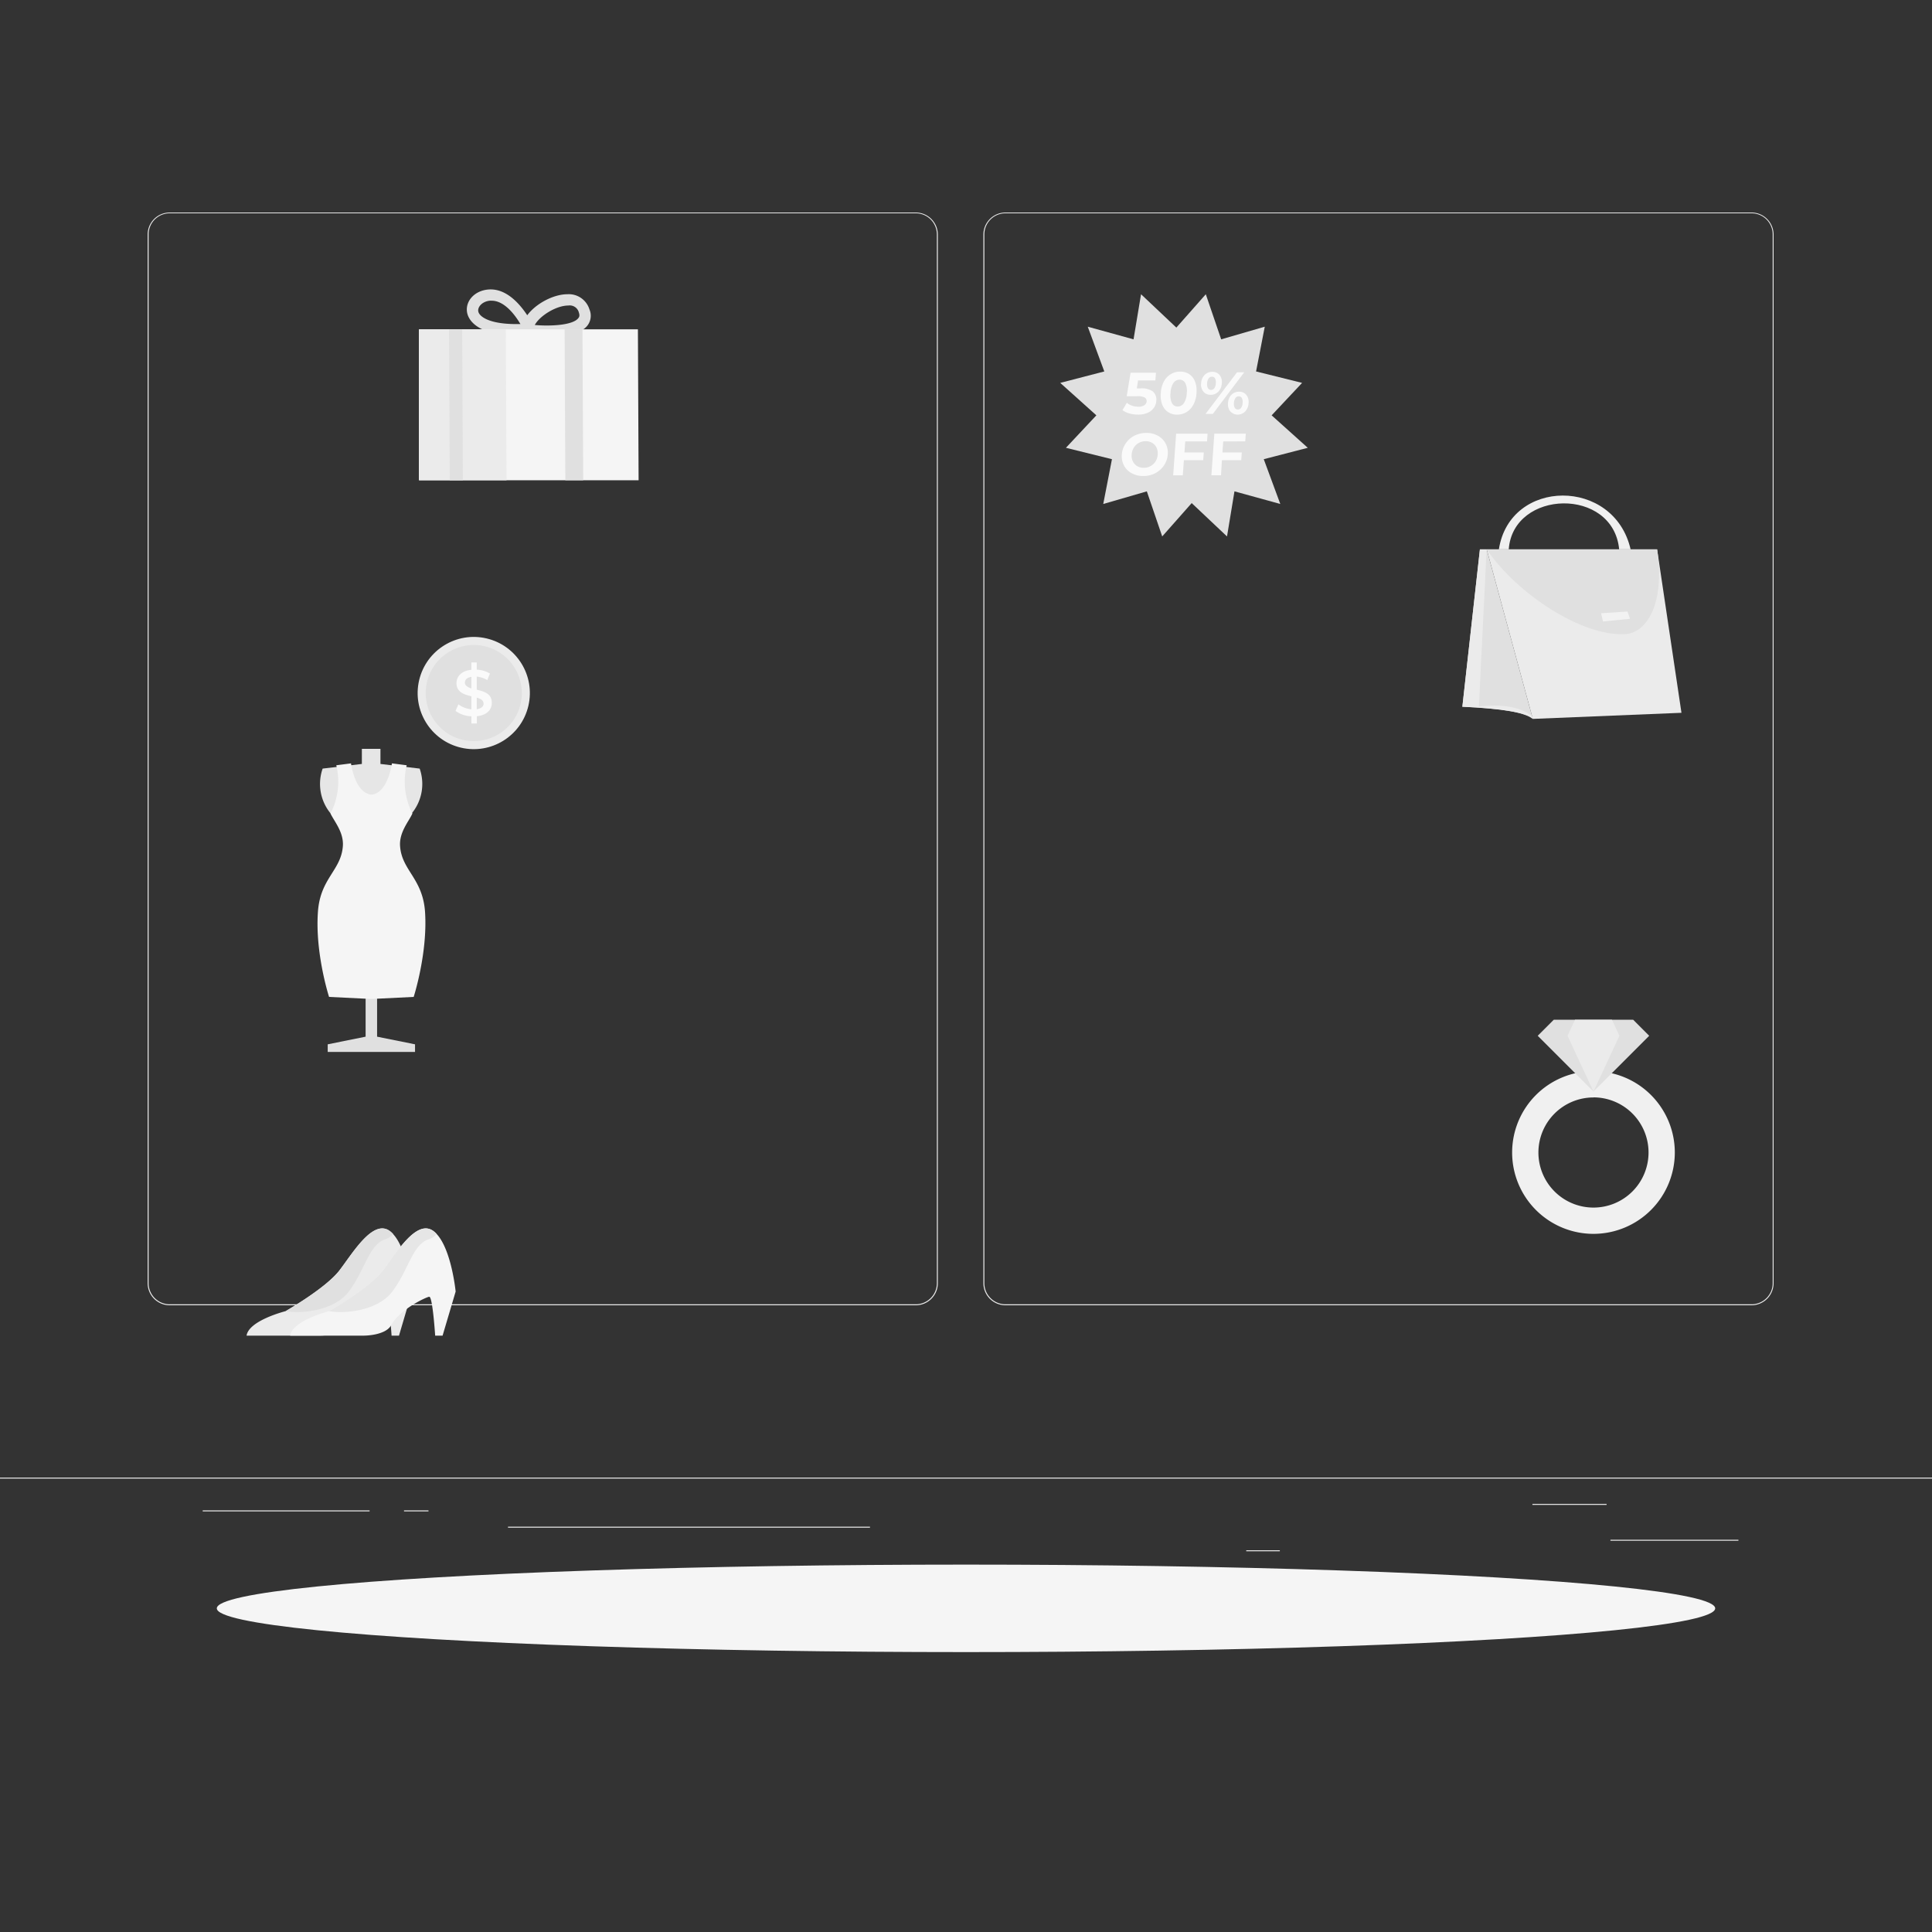 <svg xmlns="http://www.w3.org/2000/svg" viewBox="0 0 500 500"><rect x="0" y="0" width="500" height="500" fill="#333333" stroke="none"/><g id="freepik--background-complete--inject-1"><rect y="382.4" width="500" height="0.25" style="fill:#ebebeb"></rect><rect x="416.78" y="398.49" width="33.12" height="0.25" style="fill:#ebebeb"></rect><rect x="322.53" y="401.21" width="8.69" height="0.25" style="fill:#ebebeb"></rect><rect x="396.59" y="389.21" width="19.19" height="0.25" style="fill:#ebebeb"></rect><rect x="52.46" y="390.89" width="43.19" height="0.25" style="fill:#ebebeb"></rect><rect x="104.56" y="390.89" width="6.33" height="0.25" style="fill:#ebebeb"></rect><rect x="131.47" y="395.11" width="93.68" height="0.25" style="fill:#ebebeb"></rect><path d="M237,337.8H43.91a5.71,5.71,0,0,1-5.7-5.71V60.66A5.71,5.71,0,0,1,43.91,55H237a5.71,5.71,0,0,1,5.71,5.71V332.09A5.71,5.71,0,0,1,237,337.8ZM43.91,55.2a5.46,5.46,0,0,0-5.45,5.46V332.09a5.46,5.46,0,0,0,5.45,5.46H237a5.47,5.47,0,0,0,5.46-5.46V60.66A5.47,5.47,0,0,0,237,55.2Z" style="fill:#ebebeb"></path><path d="M453.31,337.8H260.21a5.72,5.72,0,0,1-5.71-5.71V60.66A5.72,5.72,0,0,1,260.21,55h193.1A5.71,5.71,0,0,1,459,60.66V332.09A5.71,5.71,0,0,1,453.31,337.8ZM260.21,55.2a5.47,5.47,0,0,0-5.46,5.46V332.09a5.47,5.47,0,0,0,5.46,5.46h193.1a5.47,5.47,0,0,0,5.46-5.46V60.66a5.47,5.47,0,0,0-5.46-5.46Z" style="fill:#ebebeb"></path><polygon points="304.44 84.78 312.06 76.15 316.04 87.82 327.32 84.55 325.07 96.13 336.98 99.09 329.1 107.49 338.45 115.89 327.06 118.84 331.34 130.43 319.48 127.16 317.55 138.83 308.41 130.2 300.78 138.83 296.8 127.16 285.52 130.43 287.77 118.84 275.86 115.89 283.74 107.49 274.39 99.09 285.79 96.13 281.51 84.55 293.36 87.82 295.3 76.15 304.44 84.78" style="fill:#e0e0e0"></polygon><path d="M298.34,101.3a2.79,2.79,0,0,1,.91,2.43,3.51,3.51,0,0,1-.62,1.8,3.84,3.84,0,0,1-1.59,1.29,6,6,0,0,1-2.51.48,8.26,8.26,0,0,1-2.22-.3,5.33,5.33,0,0,1-1.81-.85l1.12-1.91A4.31,4.31,0,0,0,293,105a5.28,5.28,0,0,0,1.63.25,2.64,2.64,0,0,0,1.5-.37,1.3,1.3,0,0,0,.62-1,1.09,1.09,0,0,0-.49-1,3.8,3.8,0,0,0-1.92-.35h-2.75l1-6.06h6.57l-.15,2h-4.49l-.31,2.05h.88A4.92,4.92,0,0,1,298.34,101.3Z" style="fill:#fafafa"></path><path d="M302.29,106.64a4.08,4.08,0,0,1-1.5-1.91,6.73,6.73,0,0,1-.38-3,7.36,7.36,0,0,1,.8-3A5,5,0,0,1,303,96.83a4.62,4.62,0,0,1,2.43-.66,4.17,4.17,0,0,1,2.34.66,4.08,4.08,0,0,1,1.5,1.91,6.85,6.85,0,0,1,.38,3,7.21,7.21,0,0,1-.81,3,4.89,4.89,0,0,1-1.77,1.91,4.62,4.62,0,0,1-2.43.66A4.17,4.17,0,0,1,302.29,106.64Zm4.09-2.29a5,5,0,0,0,.75-2.62,4.59,4.59,0,0,0-.38-2.61,1.62,1.62,0,0,0-1.48-.85,1.9,1.9,0,0,0-1.59.85,5.06,5.06,0,0,0-.75,2.61,4.62,4.62,0,0,0,.38,2.62,1.61,1.61,0,0,0,1.47.85A1.92,1.92,0,0,0,306.38,104.35Z" style="fill:#fafafa"></path><path d="M311.44,101.36a2.86,2.86,0,0,1-.59-2.16,3.22,3.22,0,0,1,.9-2.16,2.66,2.66,0,0,1,2-.81,2.31,2.31,0,0,1,1.87.81,2.89,2.89,0,0,1,.58,2.16,3.28,3.28,0,0,1-.89,2.16,2.66,2.66,0,0,1-2,.81A2.32,2.32,0,0,1,311.44,101.36Zm2.82-.89a2.33,2.33,0,0,0,.39-1.27,2.15,2.15,0,0,0-.21-1.28.88.88,0,0,0-.79-.43,1,1,0,0,0-.85.44,2.27,2.27,0,0,0-.4,1.27,2.08,2.08,0,0,0,.22,1.27.86.86,0,0,0,.78.43A1,1,0,0,0,314.26,100.47Zm5.88-4.12H322l-8.12,10.77H312Zm-1.23,10.53a2.18,2.18,0,0,1-.87-1,3.28,3.28,0,0,1-.23-1.57,3.64,3.64,0,0,1,.45-1.57,2.73,2.73,0,0,1,1-1,2.79,2.79,0,0,1,1.4-.37,2.32,2.32,0,0,1,1.87.81,2.9,2.9,0,0,1,.6,2.16,3.32,3.32,0,0,1-.9,2.16,2.7,2.7,0,0,1-2,.81A2.52,2.52,0,0,1,318.91,106.88Zm2.29-1.34a2.36,2.36,0,0,0,.39-1.27,2.16,2.16,0,0,0-.21-1.27.87.87,0,0,0-.79-.43,1,1,0,0,0-.85.43,2.33,2.33,0,0,0-.39,1.27,2.15,2.15,0,0,0,.21,1.28.89.89,0,0,0,.79.43A1,1,0,0,0,321.2,105.54Z" style="fill:#fafafa"></path><path d="M292.88,122.47a4.9,4.9,0,0,1-2-2,5.22,5.22,0,0,1-.55-2.85,5.71,5.71,0,0,1,1-2.86,6,6,0,0,1,2.25-2,6.58,6.58,0,0,1,3.07-.72,5.93,5.93,0,0,1,3,.72,4.9,4.9,0,0,1,2,2,5.24,5.24,0,0,1,.57,2.86,5.82,5.82,0,0,1-1,2.85,6.17,6.17,0,0,1-2.25,2,6.58,6.58,0,0,1-3.07.72A6,6,0,0,1,292.88,122.47Zm4.88-1.84a3.51,3.51,0,0,0,1.29-1.22,3.7,3.7,0,0,0,.56-1.78,3.4,3.4,0,0,0-.31-1.79,2.81,2.81,0,0,0-1.12-1.22,3.25,3.25,0,0,0-1.69-.44,3.58,3.58,0,0,0-1.75.44,3.46,3.46,0,0,0-1.3,1.22,3.85,3.85,0,0,0-.56,1.79,3.36,3.36,0,0,0,.31,1.78,2.81,2.81,0,0,0,1.12,1.22,3.18,3.18,0,0,0,1.69.44A3.54,3.54,0,0,0,297.76,120.63Z" style="fill:#fafafa"></path><path d="M306.74,114.24l-.2,2.85h5l-.15,2h-5l-.28,3.92h-2.49l.76-10.77h8.14l-.14,2Z" style="fill:#fafafa"></path><path d="M316.57,114.24l-.2,2.85h5l-.14,2h-5L316,123h-2.49l.76-10.77h8.14l-.14,2Z" style="fill:#fafafa"></path><circle cx="122.61" cy="179.36" r="14.52" transform="translate(-80.12 257.49) rotate(-76.72)" style="fill:#ebebeb"></circle><circle cx="122.61" cy="179.36" r="12.44" transform="translate(-80.12 257.49) rotate(-76.72)" style="fill:#e0e0e0;isolation:isolate"></circle><path d="M123.41,185.36v1.88H122v-1.86a7.31,7.31,0,0,1-4.11-1.4l.75-1.7a6.45,6.45,0,0,0,3.36,1.28V180.2c-1.86-.45-3.86-1.06-3.86-3.39,0-1.72,1.24-3.21,3.86-3.47v-1.9h1.38v1.87a7.16,7.16,0,0,1,3.41,1l-.68,1.69a7,7,0,0,0-2.73-.9v3.39c1.87.45,3.9,1,3.9,3.38C127.31,183.61,126.05,185.09,123.41,185.36ZM122,178.17v-3c-1.19.18-1.69.79-1.69,1.52S121.06,177.88,122,178.17Zm3.13,3.88c0-.82-.74-1.21-1.75-1.5v3C124.64,183.34,125.16,182.77,125.16,182.05Z" style="fill:#fafafa"></path><path d="M137.3,89.33l-1.2-2.57c-13,.6-14.95-4.33-15.22-5.9-.5-2.92,1.9-5.57,5.35-5.92,4.76-.49,8.34,3.81,10.22,6.65,2.21-3,6.78-5.44,10.38-5.44h0a5.58,5.58,0,0,1,5.72,3.93,4.15,4.15,0,0,1-.57,4.23c-2.75,3.43-11.59,2.76-14.26,2.49Zm1.1-5.22c4,.35,9.77.09,11.24-1.74.23-.29.47-.59.16-1.53a2.43,2.43,0,0,0-2.71-1.77h0C143.9,79.07,139.65,81.78,138.4,84.11Zm-11.17-6.29-.45,0c-2,.2-3.21,1.63-3,2.77.22,1.29,2.82,3.47,10.9,3.27C133.5,81.86,130.71,77.82,127.23,77.82Z" style="fill:#e0e0e0"></path><polygon points="165.27 124.29 108.41 124.29 108.41 85.23 165.09 85.23 165.27 124.29" style="fill:#f5f5f5"></polygon><polygon points="150.74 85.23 146.12 85.23 146.31 124.29 150.93 124.29 150.74 85.23" style="fill:#e0e0e0"></polygon><polygon points="131.09 124.29 108.49 124.29 108.49 85.23 130.9 85.23 131.09 124.29" style="fill:#ebebeb;isolation:isolate"></polygon><polygon points="119.79 124.29 116.4 124.29 116.21 85.23 119.61 85.23 119.79 124.29" style="fill:#e0e0e0"></polygon><path d="M106.63,334.25l-3.37,11.41h-1.92s-.66-10.12-1.54-10.06c-.58,0-7.57,3.16-9.85,7.35-1.47,2.71-7,2.71-7,2.71H63.81c.58-3.9,9.82-6.26,10.11-6.34h0s10.38-5.93,13.9-10.51,8.81-13.63,13.22-10.1a5.32,5.32,0,0,1,.69.66C105.58,323.53,106.63,334.25,106.63,334.25Z" style="fill:#ebebeb"></path><path d="M101.74,319.37a4.44,4.44,0,0,1-2.16,1.39c-4.18,1.52-5.14,8-9.33,13.52-3.67,4.85-11.85,5.72-15.9,5.11l-.42-.07s10.38-5.93,13.9-10.51,8.81-13.63,13.22-10.1A5.32,5.32,0,0,1,101.74,319.37Z" style="fill:#e0e0e0;isolation:isolate"></path><path d="M117.92,334.25l-3.38,11.41h-1.92s-.65-10.12-1.53-10.06c-.58,0-7.58,3.16-9.85,7.35-1.47,2.71-7,2.71-7,2.71H75.09c.58-3.9,9.83-6.26,10.12-6.34h0s10.37-5.93,13.89-10.51,8.81-13.63,13.23-10.1a6.05,6.05,0,0,1,.69.66C116.87,323.53,117.92,334.25,117.92,334.25Z" style="fill:#f5f5f5"></path><path d="M113,319.37a4.48,4.48,0,0,1-2.17,1.39c-4.17,1.52-5.13,8-9.32,13.52-3.68,4.85-11.85,5.72-15.91,5.11l-.41-.07s10.37-5.93,13.89-10.51,8.81-13.63,13.23-10.1A6.05,6.05,0,0,1,113,319.37Z" style="fill:#e6e6e6;isolation:isolate"></path><path d="M378.46,182.9c9.28.38,15.9,1.32,18.23,3.15l-11.93-43.88H383Z" style="fill:#e0e0e0"></path><polygon points="384.76 142.17 428.86 142.17 435.16 184.47 396.69 186.05 384.76 142.17" style="fill:#ebebeb"></polygon><path d="M378.46,182.9c10.46.51,16.73,1.54,18.23,3.15l-.22-.78c-3.49-2.64-8.36-3-13.73-2.44l2-40.66H383Z" style="fill:#ebebeb"></path><path d="M390.46,142.17c1.13-15.52,27-16.2,28.58,0H422c-4.27-18.67-31.27-18.45-34.09,0Z" style="fill:#f0f0f0"></path><path d="M384.76,142.17h44.1c2.19,14.67-3.1,21.83-8.38,21.94C409.51,164.71,392.67,153.84,384.76,142.17Z" style="fill:#e0e0e0"></path><polygon points="421.86 160.15 414.85 160.85 414.35 158.71 421.18 158.26 421.86 160.15" style="fill:#fafafa;opacity:0.7"></polygon><polygon points="414.72 161.04 421.86 160.34 421.86 160.15 414.85 160.85 414.35 158.71 414.72 161.04" style="fill:#e0e0e0;opacity:0.2"></polygon><polygon points="97.59 268.29 97.59 221.44 94.62 221.44 94.62 268.29 84.81 270.27 84.81 272.24 107.41 272.24 107.41 270.27 97.59 268.29" style="fill:#e0e0e0"></polygon><path d="M84.91,228.27c5.91-7.88,5-11.92.59-17.83a12,12,0,0,1-2-11.53l10.15-1.2V193.8h4.81v3.91l10.15,1.2a12,12,0,0,1-2,11.53c-4.43,5.91-5.32,9.95.59,17.83s-.88,27-.88,27H85.8S79,236.16,84.91,228.27Z" style="fill:#e6e6e6"></path><path d="M110,236c-.6-8.68-6-10.7-6.46-17-.27-3.63,2.29-6.44,3.19-8.47a18.07,18.07,0,0,1-1.48-12.48l-3.82-.49s-1,7.69-5.29,8.1c-4.32-.41-5.3-8.1-5.3-8.1l-3.81.49a18,18,0,0,1-1.49,12.48c.91,2,3.47,4.84,3.19,8.47-.47,6.29-5.86,8.31-6.45,17C81.51,246.72,85.16,258,85.16,258l10.6.52v0h.7v0l10.6-.52S110.71,246.72,110,236Z" style="fill:#f5f5f5"></path><path d="M412.39,319.32a21.05,21.05,0,1,1,21.05-21.05A21.07,21.07,0,0,1,412.39,319.32Zm0-35.3a14.25,14.25,0,1,0,14.25,14.25A14.26,14.26,0,0,0,412.39,284Z" style="fill:#f0f0f0"></path><polygon points="402.11 263.91 397.96 268.06 412.39 282.49 426.81 268.06 422.67 263.91 402.11 263.91" style="fill:#e0e0e0"></polygon><polygon points="407.61 263.91 405.68 268.06 412.39 282.49 419.1 268.06 417.17 263.91 407.61 263.91" style="fill:#ebebeb;isolation:isolate"></polygon></g><g id="freepik--Shadow--inject-1"><ellipse id="freepik--path--inject-1" cx="250" cy="416.24" rx="193.89" ry="11.32" style="fill:#f5f5f5"></ellipse></g></svg>